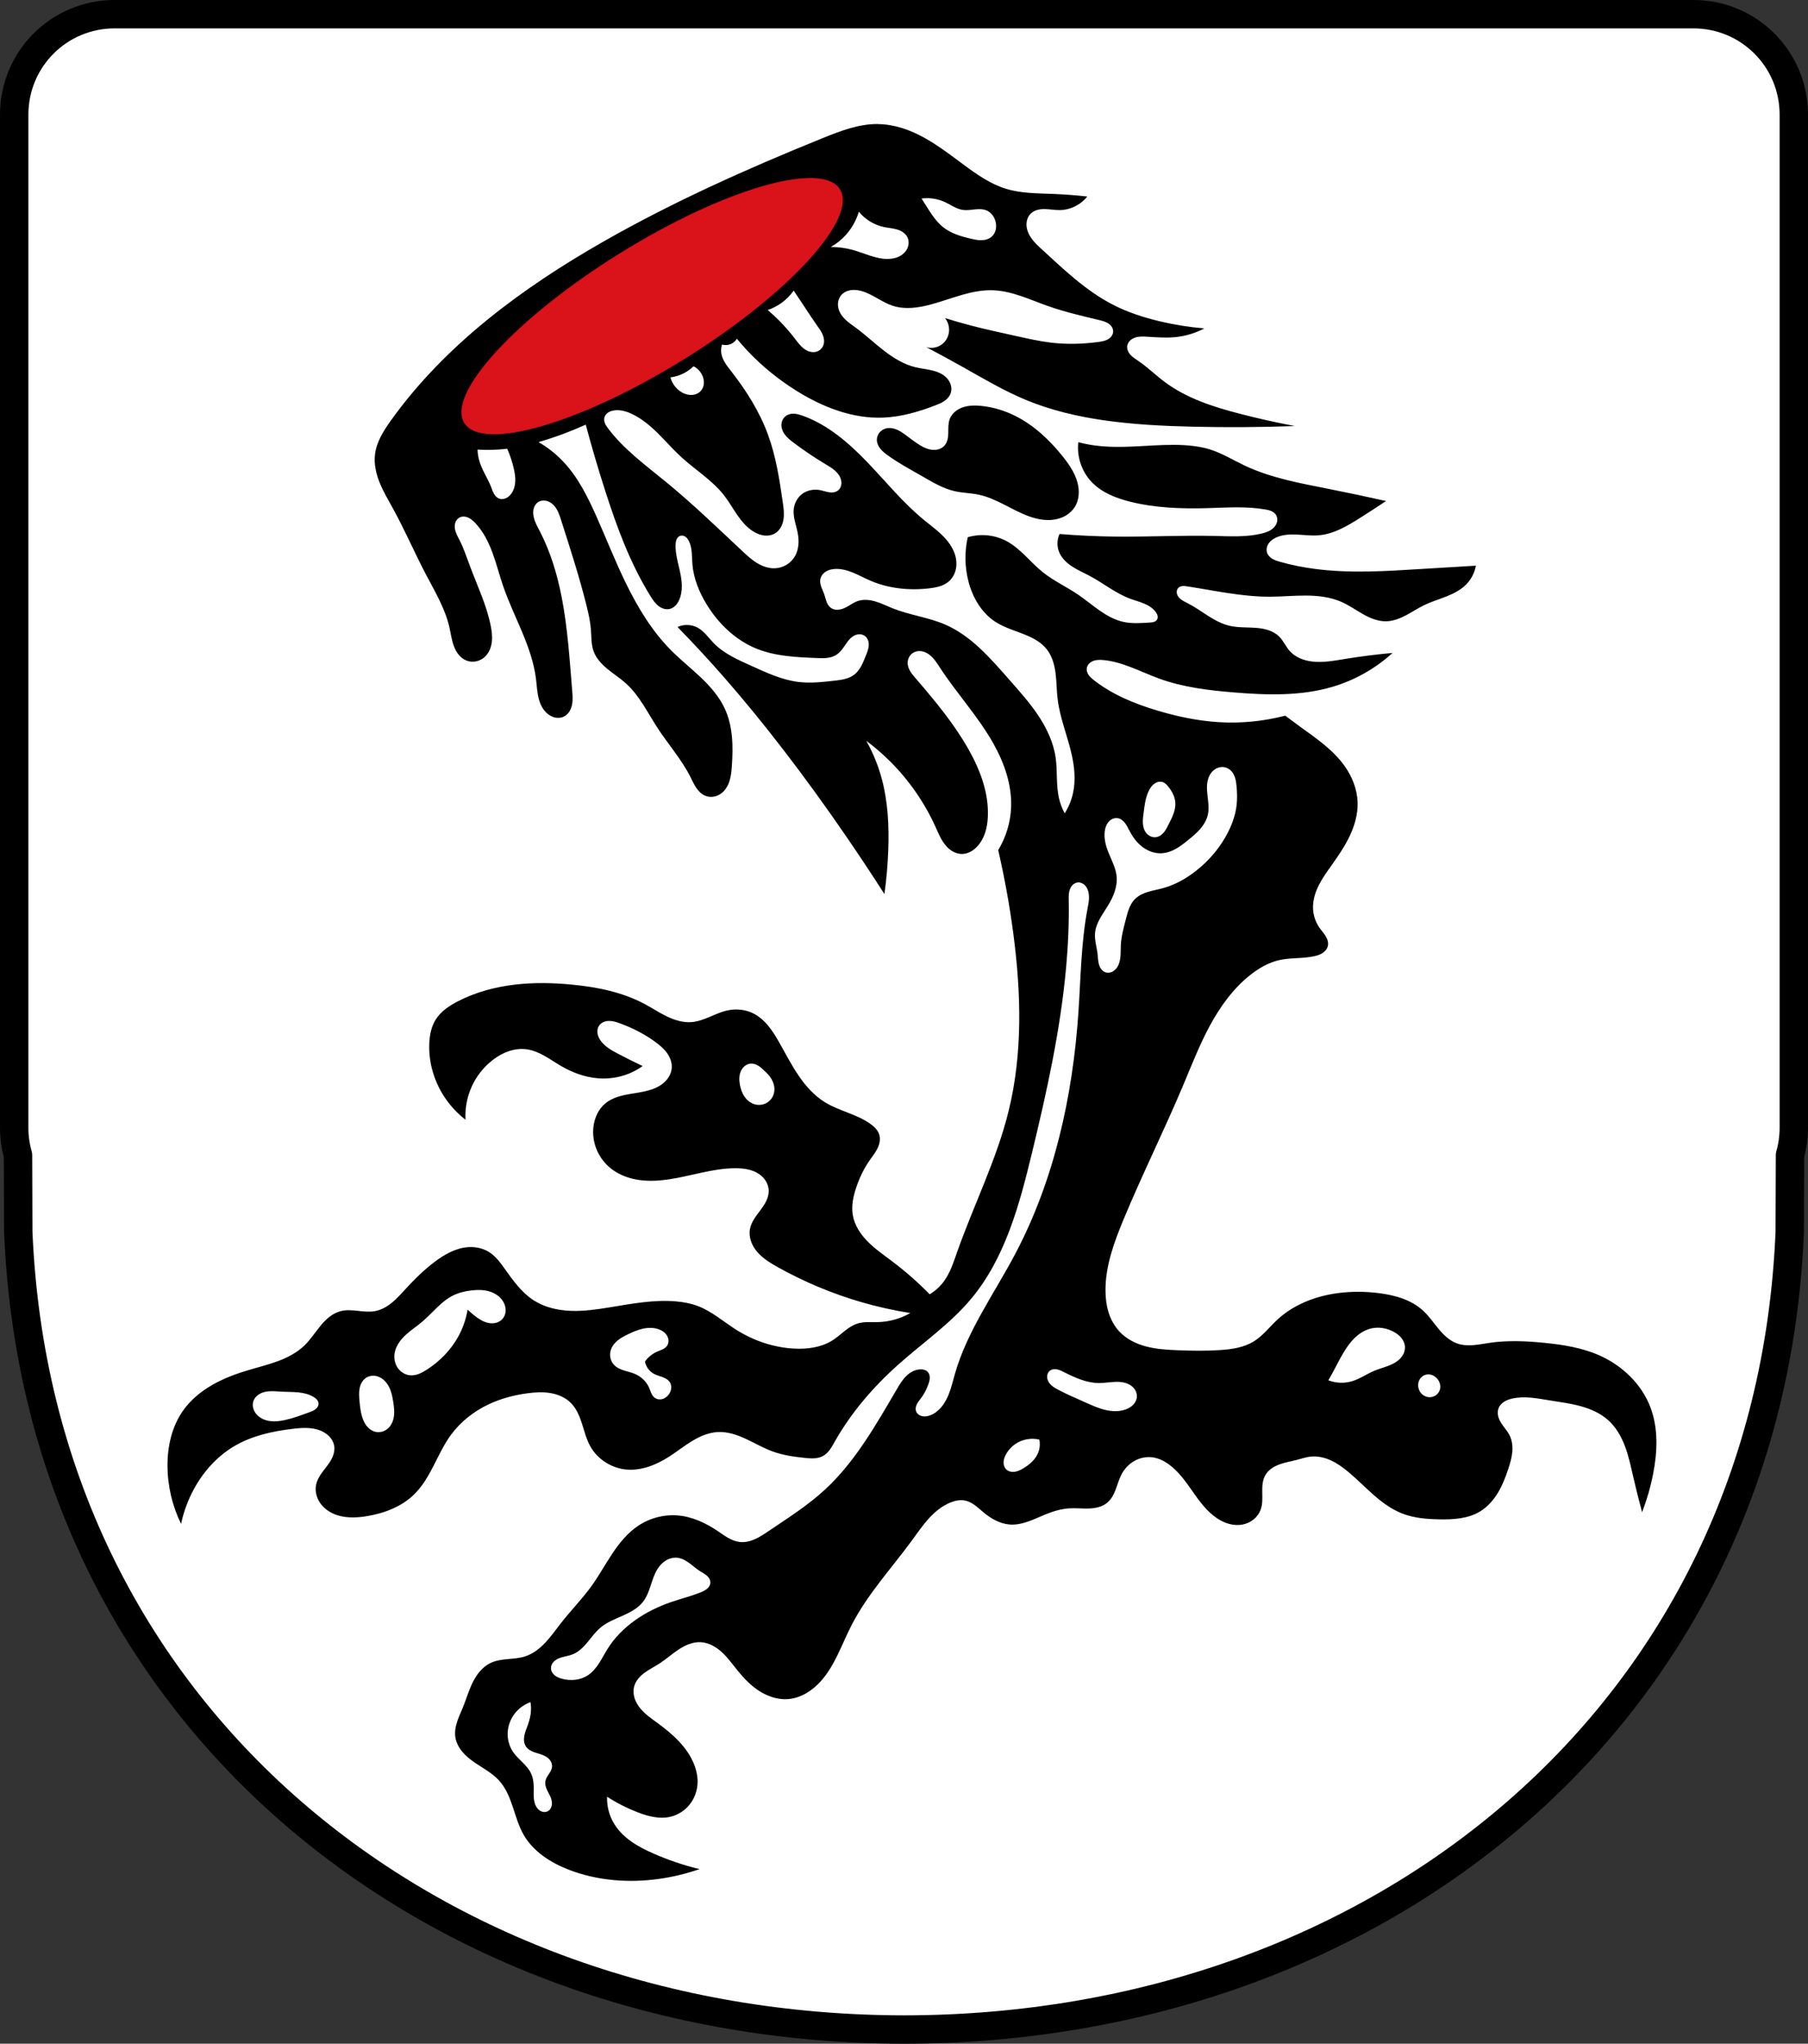 <?xml version="1.0" encoding="UTF-8" standalone="no"?>
<!-- Created with Inkscape (http://www.inkscape.org/) -->

<svg
   xmlns:dc="http://purl.org/dc/elements/1.1/"
   xmlns:cc="http://creativecommons.org/ns#"
   xmlns:rdf="http://www.w3.org/1999/02/22-rdf-syntax-ns#"
   xmlns:svg="http://www.w3.org/2000/svg"
   xmlns="http://www.w3.org/2000/svg"
   xmlns:sodipodi="http://sodipodi.sourceforge.net/DTD/sodipodi-0.dtd"
   xmlns:inkscape="http://www.inkscape.org/namespaces/inkscape"
   width="185.398mm"
   height="209.546mm"
   viewBox="0 0 185.398 209.546"
   version="1.1"
   id="svg8"
   inkscape:version="0.92.5 (2060ec1f9f, 2020-04-08)"
   sodipodi:docname="Aindling.svg">
  <rect x="0" y="0" width="185.398" height="209.546" fill="#333333" stroke="none"/>
  <defs
     id="defs2">
    <inkscape:path-effect
       effect="spiro"
       id="path-effect929"
       is_visible="true" />
    <inkscape:path-effect
       effect="spiro"
       id="path-effect925"
       is_visible="true" />
    <inkscape:path-effect
       effect="spiro"
       id="path-effect920"
       is_visible="true" />
    <inkscape:path-effect
       effect="spiro"
       id="path-effect915"
       is_visible="true" />
    <inkscape:path-effect
       effect="spiro"
       id="path-effect910"
       is_visible="true" />
    <inkscape:path-effect
       effect="spiro"
       id="path-effect905"
       is_visible="true" />
    <inkscape:path-effect
       effect="spiro"
       id="path-effect900"
       is_visible="true" />
    <inkscape:path-effect
       effect="spiro"
       id="path-effect895"
       is_visible="true" />
    <inkscape:path-effect
       effect="spiro"
       id="path-effect889"
       is_visible="true" />
    <inkscape:path-effect
       effect="spiro"
       id="path-effect885"
       is_visible="true" />
    <inkscape:path-effect
       effect="spiro"
       id="path-effect879"
       is_visible="true" />
    <inkscape:path-effect
       effect="spiro"
       id="path-effect875"
       is_visible="true" />
    <inkscape:path-effect
       effect="spiro"
       id="path-effect869"
       is_visible="true" />
    <inkscape:path-effect
       effect="spiro"
       id="path-effect865"
       is_visible="true" />
    <inkscape:path-effect
       effect="spiro"
       id="path-effect859"
       is_visible="true" />
    <inkscape:path-effect
       effect="spiro"
       id="path-effect855"
       is_visible="true" />
    <inkscape:path-effect
       effect="spiro"
       id="path-effect850"
       is_visible="true" />
    <inkscape:path-effect
       effect="spiro"
       id="path-effect845"
       is_visible="true" />
    <inkscape:path-effect
       effect="spiro"
       id="path-effect841"
       is_visible="true" />
    <inkscape:path-effect
       effect="spiro"
       id="path-effect837"
       is_visible="true" />
  </defs>
  <sodipodi:namedview
     id="base"
     pagecolor="#ffffff"
     bordercolor="#666666"
     borderopacity="1.0"
     inkscape:pageopacity="0.0"
     inkscape:pageshadow="2"
     inkscape:zoom="1.0012824"
     inkscape:cx="350.35758"
     inkscape:cy="395.99219"
     inkscape:document-units="mm"
     inkscape:current-layer="layer1"
     showgrid="false"
     inkscape:window-width="1920"
     inkscape:window-height="1046"
     inkscape:window-x="-11"
     inkscape:window-y="-11"
     inkscape:window-maximized="1"
     inkscape:snap-midpoints="true"
     inkscape:snap-smooth-nodes="true"
     inkscape:snap-nodes="false"
     fit-margin-top="0"
     fit-margin-left="0"
     fit-margin-right="0"
     fit-margin-bottom="0" />
  <g
     inkscape:label="Ebene 1"
     inkscape:groupmode="layer"
     id="layer1"
     transform="translate(8.893,-74.523)">
    <path
       inkscape:connector-curvature="0"
       style="fill:#ffffff;fill-rule:evenodd;stroke:none;stroke-width:2.91;stroke-linecap:round;stroke-linejoin:round;stroke-miterlimit:4;stroke-dasharray:none;stroke-opacity:1"
       d="m 2.866,75.978 c -5.708,0 -10.303,4.595 -10.303,10.303 V 190.148 c 0,0.978 0.138,1.923 0.391,2.819 l 0.026,7.858 c 2.06,49.418 42.205,81.728 90.827,81.789 48.666,-0.028 88.795,-32.324 90.826,-81.789 l 0.026,-7.857 c 0.253,-0.896 0.391,-1.841 0.391,-2.821 V 86.281 c 0,-5.708 -4.595,-10.303 -10.303,-10.303 z"
       id="path10563-0-6-2-0-4" />
    <path
       inkscape:connector-curvature="0"
       style="fill:none;fill-rule:evenodd;stroke:#000000;stroke-width:2.91;stroke-linecap:round;stroke-linejoin:round;stroke-miterlimit:4;stroke-dasharray:none;stroke-opacity:1"
       d="m 2.866,75.978 c -5.708,0 -10.303,4.595 -10.303,10.303 V 190.148 c 0,0.978 0.138,1.923 0.391,2.819 l 0.026,7.858 c 2.06,49.418 42.205,81.728 90.826,81.789 48.666,-0.028 88.795,-32.324 90.826,-81.789 l 0.026,-7.857 c 0.253,-0.896 0.391,-1.841 0.391,-2.821 V 86.281 c 0,-5.708 -4.595,-10.303 -10.303,-10.303 z"
       id="path10563-0-6-2-0" />
    <path
       inkscape:connector-curvature="0"
       style="fill:#000000;stroke:none;stroke-width:0.265px;stroke-linecap:butt;stroke-linejoin:miter;stroke-opacity:1"
       d="m 81.136,87.24 c -1.975,-0.021 -3.871,0.717 -5.701,1.458 -7.684,3.112 -15.273,6.499 -22.474,10.607 -8.293,4.731 -16.177,10.541 -21.744,18.297 -0.764,1.064 -1.501,2.214 -1.657,3.514 -0.119,0.989 0.112,1.993 0.487,2.916 0.375,0.923 0.89,1.78 1.369,2.653 1.214,2.209 2.209,4.53 3.381,6.762 0.913,1.74 1.946,3.455 2.387,5.37 0.152,0.661 0.233,1.342 0.474,1.976 0.121,0.317 0.282,0.621 0.501,0.88 0.219,0.259 0.497,0.473 0.815,0.591 0.327,0.121 0.691,0.137 1.029,0.053 0.338,-0.084 0.65,-0.268 0.893,-0.517 0.383,-0.393 0.586,-0.936 0.648,-1.481 0.061,-0.545 -0.011,-1.097 -0.117,-1.635 -0.419,-2.115 -1.367,-4.079 -2.121,-6.099 -0.333,-0.892 -0.631,-1.802 -1.061,-2.652 -0.194,-0.383 -0.417,-0.761 -0.487,-1.184 -0.035,-0.212 -0.03,-0.432 0.038,-0.636 0.067,-0.204 0.2,-0.389 0.383,-0.5 0.134,-0.082 0.292,-0.121 0.449,-0.124 0.157,-0.002 0.314,0.033 0.459,0.092 0.291,0.12 0.532,0.334 0.749,0.561 0.817,0.856 1.36,1.939 1.77,3.049 0.41,1.11 0.699,2.261 1.081,3.381 1.094,3.205 2.96,6.187 3.381,9.547 0.093,0.744 0.115,1.504 0.334,2.222 0.11,0.359 0.27,0.705 0.499,1.002 0.23,0.297 0.531,0.543 0.882,0.677 0.341,0.131 0.732,0.15 1.069,0.01 0.237,-0.099 0.44,-0.272 0.59,-0.481 0.15,-0.209 0.249,-0.451 0.307,-0.702 0.117,-0.501 0.073,-1.023 0.03,-1.535 -0.262,-3.171 -0.459,-6.356 -1.06,-9.48 -0.455,-2.362 -1.146,-4.694 -2.254,-6.829 -0.276,-0.531 -0.582,-1.065 -0.663,-1.657 -0.033,-0.244 -0.027,-0.497 0.046,-0.732 0.073,-0.236 0.215,-0.454 0.418,-0.594 0.243,-0.168 0.559,-0.213 0.848,-0.151 0.289,0.062 0.549,0.226 0.756,0.437 0.413,0.422 0.604,1.007 0.783,1.57 0.917,2.879 1.853,5.754 2.585,8.685 0.207,0.829 0.399,1.667 0.464,2.519 0.056,0.735 0.021,1.492 0.265,2.187 0.263,0.748 0.827,1.352 1.439,1.855 0.612,0.503 1.287,0.93 1.876,1.46 1.396,1.255 2.224,3.002 3.248,4.574 1.105,1.696 2.469,3.23 3.381,5.038 0.189,0.374 0.358,0.76 0.593,1.107 0.234,0.347 0.543,0.66 0.932,0.815 0.272,0.109 0.574,0.137 0.862,0.088 0.289,-0.049 0.563,-0.174 0.795,-0.353 0.406,-0.313 0.672,-0.78 0.824,-1.269 0.152,-0.489 0.2,-1.004 0.237,-1.515 0.143,-1.999 0.114,-4.083 -0.73,-5.9 -0.574,-1.235 -1.494,-2.277 -2.483,-3.214 -0.989,-0.936 -2.059,-1.786 -3.019,-2.753 -1.961,-1.975 -3.421,-4.393 -4.641,-6.895 -1.08,-2.215 -1.985,-4.509 -2.983,-6.762 -0.892,-2.012 -1.88,-4.025 -3.381,-5.635 -0.754,-0.808 -1.628,-1.503 -2.586,-2.055 0.872,-0.256 1.735,-0.543 2.586,-0.861 0.761,-0.285 1.513,-0.595 2.254,-0.929 0.608,2.27 1.271,4.525 1.989,6.762 1.201,3.742 2.569,7.466 4.641,10.806 0.225,0.363 0.465,0.728 0.797,0.996 0.166,0.134 0.355,0.243 0.559,0.304 0.205,0.062 0.425,0.076 0.633,0.025 0.237,-0.058 0.449,-0.197 0.615,-0.375 0.166,-0.178 0.288,-0.394 0.379,-0.62 0.25,-0.615 0.277,-1.301 0.2,-1.961 -0.077,-0.66 -0.253,-1.303 -0.399,-1.951 -0.127,-0.566 -0.231,-1.144 -0.198,-1.723 0.01,-0.173 0.032,-0.349 0.103,-0.507 0.036,-0.079 0.083,-0.153 0.144,-0.215 0.061,-0.062 0.135,-0.112 0.217,-0.14 0.096,-0.033 0.2,-0.036 0.299,-0.015 0.099,0.022 0.192,0.068 0.272,0.129 0.162,0.121 0.273,0.299 0.357,0.483 0.163,0.358 0.231,0.751 0.265,1.143 0.034,0.392 0.034,0.785 0.066,1.177 0.121,1.462 0.692,2.859 1.458,4.11 1.196,1.954 2.922,3.63 5.038,4.508 1.974,0.819 4.163,0.911 6.298,0.994 0.316,0.012 0.634,0.025 0.949,-0.006 0.315,-0.031 0.63,-0.106 0.907,-0.259 0.289,-0.16 0.528,-0.4 0.729,-0.663 0.178,-0.232 0.329,-0.483 0.503,-0.718 0.174,-0.235 0.374,-0.457 0.624,-0.608 0.181,-0.109 0.388,-0.178 0.599,-0.184 0.211,-0.005 0.426,0.056 0.594,0.184 0.147,0.112 0.254,0.273 0.315,0.448 0.061,0.175 0.078,0.363 0.064,0.547 -0.028,0.369 -0.174,0.718 -0.313,1.06 -0.144,0.354 -0.283,0.712 -0.468,1.046 -0.185,0.334 -0.42,0.647 -0.726,0.876 -0.28,0.21 -0.612,0.343 -0.952,0.429 -0.34,0.086 -0.689,0.127 -1.037,0.167 -1.233,0.143 -2.48,0.283 -3.712,0.132 -1.7,-0.207 -3.279,-0.953 -4.839,-1.657 -1.373,-0.62 -2.794,-1.241 -3.845,-2.32 -0.269,-0.276 -0.509,-0.578 -0.77,-0.86 -0.262,-0.282 -0.549,-0.548 -0.887,-0.731 -0.625,-0.338 -1.41,-0.364 -2.055,-0.066 1.661,1.701 3.275,3.447 4.839,5.237 2.068,2.365 4.05,4.804 5.967,7.293 2.25,2.921 4.412,5.91 6.497,8.95 1.335,1.946 2.639,3.913 3.911,5.9 0.212,-1.517 0.344,-3.044 0.397,-4.574 0.084,-2.426 -0.035,-4.881 -0.663,-7.226 -0.365,-1.363 -0.901,-2.68 -1.591,-3.911 0.867,0.648 1.687,1.358 2.453,2.122 1.933,1.929 3.514,4.208 4.641,6.696 0.284,0.628 0.545,1.277 0.972,1.818 0.213,0.271 0.467,0.511 0.764,0.686 0.297,0.175 0.638,0.282 0.982,0.28 0.289,-0.002 0.576,-0.08 0.835,-0.21 0.258,-0.13 0.489,-0.311 0.69,-0.519 0.392,-0.406 0.671,-0.914 0.848,-1.451 0.177,-0.536 0.256,-1.101 0.279,-1.666 0.101,-2.421 -0.797,-4.785 -1.989,-6.895 -1.494,-2.644 -3.456,-4.99 -5.436,-7.293 -0.184,-0.214 -0.369,-0.428 -0.517,-0.668 -0.148,-0.24 -0.258,-0.509 -0.279,-0.79 -0.017,-0.241 0.033,-0.487 0.149,-0.699 0.116,-0.212 0.297,-0.388 0.514,-0.494 0.255,-0.124 0.552,-0.147 0.83,-0.09 0.278,0.057 0.536,0.191 0.76,0.365 0.447,0.348 0.752,0.842 1.062,1.317 1.746,2.67 3.948,5.037 5.503,7.823 1.098,1.967 1.864,4.179 1.79,6.431 -0.051,1.561 -0.513,3.107 -1.326,4.442 0.649,2.808 1.163,5.647 1.543,8.503 0.807,6.078 0.988,12.327 -0.482,18.28 -1.235,5.006 -3.597,9.654 -5.304,14.519 -0.355,1.012 -0.691,2.052 -1.326,2.917 -0.391,0.533 -0.89,0.987 -1.458,1.326 -1.195,-1.221 -2.481,-2.352 -3.845,-3.381 -0.855,-0.645 -1.745,-1.254 -2.499,-2.015 -0.754,-0.761 -1.374,-1.701 -1.545,-2.758 -0.147,-0.91 0.046,-1.842 0.332,-2.718 0.33,-1.009 0.786,-1.98 1.392,-2.851 0.28,-0.403 0.593,-0.787 0.81,-1.227 0.108,-0.22 0.192,-0.454 0.229,-0.697 0.038,-0.242 0.028,-0.494 -0.045,-0.728 -0.069,-0.221 -0.194,-0.423 -0.345,-0.598 -0.152,-0.175 -0.33,-0.325 -0.516,-0.463 -1.403,-1.035 -3.222,-1.339 -4.707,-2.254 -1.114,-0.686 -2,-1.692 -2.732,-2.776 -0.733,-1.084 -1.326,-2.253 -1.975,-3.389 -0.339,-0.594 -0.695,-1.182 -1.134,-1.706 -0.439,-0.524 -0.966,-0.985 -1.584,-1.277 -0.798,-0.377 -1.724,-0.454 -2.585,-0.265 -0.627,0.138 -1.215,0.408 -1.806,0.658 -0.591,0.249 -1.201,0.482 -1.84,0.535 -0.875,0.073 -1.747,-0.195 -2.539,-0.574 -0.792,-0.379 -1.525,-0.869 -2.3,-1.283 -2.295,-1.224 -4.902,-1.744 -7.492,-1.989 -1.917,-0.182 -3.854,-0.221 -5.768,0 -2.047,0.237 -4.07,0.778 -5.9,1.724 -0.875,0.452 -1.729,1.022 -2.254,1.856 -0.456,0.725 -0.626,1.597 -0.663,2.453 -0.089,2.071 0.575,4.156 1.79,5.834 0.543,0.749 1.192,1.421 1.922,1.989 -0.072,-1.328 0.23,-2.674 0.862,-3.845 0.488,-0.903 1.169,-1.702 1.989,-2.321 0.483,-0.365 1.017,-0.668 1.591,-0.861 0.574,-0.193 1.19,-0.275 1.791,-0.199 0.662,0.084 1.288,0.354 1.871,0.68 0.583,0.326 1.131,0.709 1.709,1.044 1.177,0.683 2.488,1.165 3.845,1.26 1.034,0.072 2.085,-0.083 3.049,-0.464 0.516,-0.204 1.008,-0.472 1.459,-0.796 -0.848,-0.402 -1.688,-0.822 -2.519,-1.259 -0.635,-0.334 -1.283,-0.694 -1.724,-1.26 -0.184,-0.236 -0.329,-0.508 -0.379,-0.803 -0.05,-0.295 0.003,-0.614 0.18,-0.855 0.113,-0.154 0.273,-0.271 0.45,-0.345 0.176,-0.074 0.369,-0.106 0.56,-0.106 0.382,-0.001 0.754,0.12 1.113,0.252 1.294,0.475 2.536,1.106 3.646,1.923 0.439,0.323 0.862,0.679 1.178,1.123 0.316,0.444 0.52,0.985 0.48,1.529 -0.024,0.322 -0.133,0.637 -0.301,0.913 -0.168,0.276 -0.393,0.516 -0.65,0.713 -0.512,0.395 -1.137,0.617 -1.768,0.761 -0.707,0.162 -1.432,0.232 -2.14,0.388 -0.708,0.155 -1.415,0.405 -1.97,0.872 -0.681,0.573 -1.076,1.438 -1.193,2.32 -0.111,0.839 0.016,1.707 0.355,2.482 0.339,0.775 0.887,1.456 1.567,1.96 0.823,0.609 1.824,0.952 2.84,1.086 1.015,0.133 2.049,0.065 3.061,-0.091 2.241,-0.345 4.429,-1.115 6.696,-1.127 0.514,-0.003 1.032,0.035 1.527,0.174 0.495,0.139 0.967,0.384 1.323,0.754 0.359,0.373 0.59,0.875 0.597,1.392 0.005,0.369 -0.103,0.732 -0.264,1.064 -0.161,0.332 -0.376,0.635 -0.596,0.93 -0.221,0.296 -0.449,0.586 -0.642,0.9 -0.193,0.314 -0.352,0.655 -0.42,1.017 -0.08,0.425 -0.031,0.869 0.112,1.277 0.143,0.408 0.377,0.78 0.661,1.106 0.569,0.651 1.323,1.107 2.077,1.529 2.704,1.511 5.578,2.715 8.552,3.58 1.654,0.481 3.338,0.857 5.038,1.127 -1.006,0.576 -2.156,0.898 -3.315,0.928 -0.689,0.018 -1.395,-0.063 -2.055,0.133 -0.499,0.148 -0.941,0.446 -1.35,0.768 -0.409,0.322 -0.797,0.675 -1.236,0.956 -1.143,0.731 -2.556,0.926 -3.911,0.861 -2.11,-0.101 -4.178,-0.797 -5.966,-1.922 -1.322,-0.832 -2.516,-1.903 -3.978,-2.453 -0.7,-0.263 -1.443,-0.398 -2.187,-0.464 -2.261,-0.2 -4.523,0.228 -6.762,0.597 -1.335,0.22 -2.682,0.421 -4.034,0.372 -1.352,-0.049 -2.721,-0.363 -3.855,-1.101 -1.214,-0.789 -2.078,-2.002 -2.917,-3.182 -0.456,-0.641 -0.929,-1.298 -1.591,-1.724 -0.623,-0.401 -1.382,-0.57 -2.122,-0.53 -1.294,0.069 -2.48,0.742 -3.513,1.525 -1.061,0.804 -2.016,1.739 -2.917,2.718 -0.453,0.492 -0.896,0.998 -1.411,1.425 -0.515,0.427 -1.113,0.775 -1.771,0.896 -0.579,0.107 -1.174,0.034 -1.759,-0.029 -0.585,-0.063 -1.185,-0.116 -1.755,0.029 -0.42,0.107 -0.809,0.318 -1.152,0.583 -0.343,0.265 -0.643,0.582 -0.919,0.916 -0.552,0.668 -1.019,1.41 -1.641,2.014 -0.753,0.732 -1.705,1.23 -2.688,1.6 -0.983,0.37 -2.006,0.62 -3.013,0.919 -1.294,0.384 -2.571,0.854 -3.743,1.524 -1.172,0.67 -2.241,1.548 -3.018,2.653 -1.142,1.622 -1.596,3.652 -1.591,5.635 0.006,2.06 0.486,4.117 1.392,5.967 0.267,-1.249 0.715,-2.458 1.326,-3.58 0.969,-1.778 2.368,-3.343 4.11,-4.375 1.818,-1.078 3.934,-1.545 6.033,-1.79 0.552,-0.065 1.109,-0.115 1.664,-0.073 0.555,0.042 1.11,0.18 1.584,0.471 0.251,0.154 0.479,0.35 0.654,0.587 0.176,0.236 0.298,0.514 0.34,0.806 0.052,0.365 -0.025,0.74 -0.169,1.079 -0.144,0.339 -0.353,0.647 -0.574,0.942 -0.221,0.295 -0.456,0.58 -0.658,0.888 -0.203,0.308 -0.375,0.642 -0.455,1.002 -0.132,0.594 -0.002,1.233 0.311,1.755 0.313,0.522 0.798,0.931 1.346,1.197 1.095,0.532 2.381,0.499 3.581,0.296 1.783,-0.301 3.555,-0.981 4.839,-2.254 0.841,-0.834 1.436,-1.882 1.976,-2.936 0.54,-1.054 1.041,-2.137 1.736,-3.096 0.997,-1.376 2.374,-2.459 3.911,-3.182 1.252,-0.589 2.607,-0.945 3.978,-1.127 0.78,-0.104 1.576,-0.151 2.351,-0.019 0.776,0.132 1.535,0.456 2.09,1.013 0.577,0.58 0.894,1.365 1.144,2.144 0.249,0.779 0.448,1.583 0.845,2.298 0.744,1.339 2.187,2.254 3.713,2.386 1.546,0.134 3.069,-0.488 4.375,-1.326 0.793,-0.508 1.531,-1.099 2.335,-1.588 0.805,-0.489 1.696,-0.88 2.637,-0.931 1.005,-0.055 1.992,0.281 2.905,0.705 0.913,0.423 1.785,0.94 2.731,1.284 1.061,0.387 2.191,0.548 3.315,0.663 0.315,0.032 0.631,0.061 0.947,0.042 0.316,-0.019 0.633,-0.088 0.91,-0.241 0.279,-0.154 0.507,-0.387 0.696,-0.644 0.189,-0.257 0.34,-0.537 0.497,-0.814 1.684,-2.979 3.945,-5.61 6.497,-7.889 2.512,-2.244 5.33,-4.178 7.491,-6.762 3.49,-4.172 4.951,-9.63 6.232,-14.916 1.525,-6.295 2.933,-12.642 3.514,-19.093 0.204,-2.27 0.306,-4.549 0.265,-6.828 -0.004,-0.226 -0.01,-0.453 0.014,-0.678 0.024,-0.225 0.077,-0.449 0.185,-0.648 0.074,-0.138 0.175,-0.262 0.299,-0.357 0.125,-0.095 0.274,-0.158 0.43,-0.174 0.246,-0.025 0.494,0.074 0.679,0.238 0.185,0.164 0.309,0.388 0.381,0.624 0.092,0.299 0.105,0.618 0.08,0.93 -0.025,0.312 -0.088,0.619 -0.146,0.927 -0.658,3.49 -0.687,7.063 -0.928,10.607 -0.584,8.587 -2.473,17.186 -6.497,24.794 -2.144,4.055 -4.9,7.856 -6.166,12.265 -0.204,0.712 -0.369,1.438 -0.648,2.124 -0.278,0.687 -0.682,1.343 -1.275,1.787 -0.239,0.179 -0.507,0.321 -0.796,0.397 -0.237,0.063 -0.492,0.08 -0.727,0.008 -0.117,-0.036 -0.229,-0.094 -0.322,-0.174 -0.093,-0.08 -0.167,-0.183 -0.21,-0.298 -0.045,-0.122 -0.055,-0.255 -0.037,-0.384 0.018,-0.129 0.062,-0.253 0.121,-0.369 0.118,-0.232 0.291,-0.43 0.445,-0.639 0.312,-0.423 0.552,-0.897 0.729,-1.392 0.074,-0.209 0.138,-0.425 0.142,-0.646 0.004,-0.221 -0.058,-0.451 -0.208,-0.613 -0.09,-0.098 -0.209,-0.168 -0.335,-0.21 -0.126,-0.042 -0.261,-0.057 -0.394,-0.056 -0.28,0.003 -0.556,0.078 -0.807,0.202 -0.251,0.124 -0.476,0.296 -0.675,0.492 -0.398,0.393 -0.687,0.88 -0.97,1.362 -2.143,3.647 -4.25,7.408 -7.359,10.276 -1.756,1.62 -3.785,2.909 -5.768,4.243 -0.451,0.304 -0.903,0.611 -1.399,0.834 -0.496,0.222 -1.044,0.356 -1.584,0.293 -0.422,-0.05 -0.822,-0.217 -1.191,-0.427 -0.369,-0.21 -0.711,-0.463 -1.063,-0.7 -1.214,-0.818 -2.585,-1.46 -4.044,-1.591 -1.437,-0.129 -2.912,0.257 -4.11,1.06 -1.087,0.729 -1.928,1.77 -2.654,2.86 -0.726,1.089 -1.355,2.243 -2.119,3.306 -0.954,1.325 -2.108,2.493 -3.116,3.779 -0.53,0.676 -1.02,1.385 -1.607,2.011 -0.587,0.626 -1.288,1.174 -2.105,1.436 -0.57,0.183 -1.174,0.22 -1.77,0.275 -0.596,0.055 -1.202,0.133 -1.744,0.388 -0.833,0.391 -1.43,1.163 -1.84,1.986 -0.41,0.823 -0.663,1.715 -1.009,2.568 -0.198,0.487 -0.426,0.962 -0.591,1.461 -0.165,0.499 -0.265,1.029 -0.196,1.55 0.074,0.562 0.344,1.087 0.703,1.525 0.36,0.439 0.808,0.798 1.275,1.119 0.862,0.592 1.817,1.081 2.519,1.856 0.688,0.76 1.079,1.738 1.404,2.709 0.325,0.972 0.603,1.971 1.115,2.859 0.995,1.726 2.782,2.863 4.641,3.58 2.932,1.132 6.169,1.371 9.281,0.928 1.398,-0.199 2.776,-0.533 4.11,-0.995 -1.611,-0.391 -3.188,-0.924 -4.707,-1.591 -0.785,-0.345 -1.559,-0.727 -2.261,-1.22 -0.703,-0.492 -1.335,-1.098 -1.783,-1.83 -0.508,-0.83 -0.765,-1.812 -0.729,-2.784 0.981,0.635 2.026,1.169 3.116,1.591 1.077,0.418 2.256,0.728 3.381,0.464 0.783,-0.184 1.494,-0.647 1.99,-1.28 0.496,-0.633 0.774,-1.43 0.794,-2.233 0.016,-0.61 -0.114,-1.22 -0.331,-1.79 -0.691,-1.811 -2.214,-3.166 -3.779,-4.309 -0.643,-0.47 -1.313,-0.927 -1.809,-1.551 -0.248,-0.312 -0.449,-0.665 -0.559,-1.048 -0.111,-0.383 -0.128,-0.796 -0.019,-1.179 0.163,-0.571 0.591,-1.033 1.07,-1.384 0.479,-0.351 1.016,-0.613 1.515,-0.936 0.682,-0.441 1.288,-0.992 1.967,-1.439 0.679,-0.447 1.464,-0.793 2.276,-0.749 0.821,0.044 1.576,0.485 2.179,1.044 0.603,0.558 1.082,1.235 1.599,1.873 0.649,0.8 1.374,1.553 2.244,2.105 0.87,0.551 1.9,0.891 2.927,0.812 1.282,-0.099 2.448,-0.839 3.315,-1.79 1.485,-1.629 2.178,-3.805 3.182,-5.768 1.633,-3.193 4.117,-5.854 6.232,-8.751 0.547,-0.749 1.071,-1.517 1.695,-2.203 0.624,-0.686 1.357,-1.293 2.216,-1.642 0.482,-0.196 1.016,-0.307 1.525,-0.199 0.364,0.077 0.697,0.262 0.997,0.481 0.3,0.219 0.573,0.474 0.859,0.712 0.78,0.649 1.705,1.188 2.718,1.26 0.648,0.046 1.297,-0.101 1.91,-0.318 0.613,-0.216 1.2,-0.501 1.803,-0.743 0.764,-0.306 1.565,-0.545 2.386,-0.597 0.673,-0.042 1.349,0.041 2.023,0.016 0.337,-0.013 0.675,-0.052 0.998,-0.147 0.324,-0.095 0.634,-0.246 0.89,-0.465 0.418,-0.357 0.669,-0.869 0.861,-1.383 0.192,-0.515 0.337,-1.05 0.597,-1.534 0.298,-0.555 0.747,-1.032 1.296,-1.344 0.548,-0.312 1.195,-0.454 1.821,-0.379 0.626,0.074 1.213,0.359 1.723,0.729 1,0.725 1.722,1.761 2.432,2.772 0.71,1.011 1.451,2.037 2.474,2.731 0.387,0.262 0.811,0.473 1.262,0.596 0.451,0.123 0.93,0.155 1.389,0.067 0.411,-0.079 0.805,-0.256 1.131,-0.519 0.326,-0.263 0.582,-0.613 0.726,-1.006 0.204,-0.561 0.173,-1.175 0.163,-1.771 -0.01,-0.596 0.011,-1.221 0.301,-1.743 0.151,-0.272 0.37,-0.503 0.621,-0.687 0.251,-0.184 0.532,-0.323 0.824,-0.431 0.583,-0.217 1.202,-0.315 1.804,-0.472 0.462,-0.121 0.917,-0.279 1.392,-0.332 0.719,-0.08 1.451,0.089 2.109,0.392 0.658,0.303 1.247,0.735 1.802,1.199 0.893,0.748 1.708,1.585 2.585,2.351 0.877,0.766 1.831,1.469 2.917,1.892 1.195,0.465 2.497,0.571 3.779,0.596 1.436,0.029 2.944,-0.057 4.176,-0.795 0.768,-0.46 1.381,-1.151 1.845,-1.917 0.465,-0.766 0.79,-1.608 1.072,-2.458 0.186,-0.561 0.355,-1.132 0.409,-1.72 0.054,-0.588 -0.012,-1.199 -0.277,-1.727 -0.228,-0.455 -0.592,-0.828 -0.862,-1.26 -0.142,-0.227 -0.258,-0.473 -0.314,-0.734 -0.056,-0.262 -0.049,-0.541 0.049,-0.79 0.107,-0.272 0.317,-0.496 0.563,-0.654 0.246,-0.158 0.527,-0.255 0.811,-0.321 1.264,-0.297 2.582,-0.03 3.863,0.179 1.065,0.174 2.139,0.308 3.179,0.594 1.04,0.286 2.056,0.734 2.854,1.461 0.781,0.711 1.317,1.658 1.69,2.646 0.373,0.988 0.593,2.026 0.829,3.056 0.285,1.243 0.595,2.481 0.928,3.712 0.487,-1.268 0.865,-2.578 1.127,-3.911 0.446,-2.264 0.548,-4.669 -0.265,-6.829 -0.91,-2.419 -2.934,-4.338 -5.304,-5.37 -1.752,-0.763 -3.667,-1.069 -5.569,-1.259 -1.874,-0.188 -3.772,-0.27 -5.635,0 -0.553,0.08 -1.102,0.191 -1.659,0.235 -0.557,0.044 -1.128,0.018 -1.655,-0.168 -0.775,-0.274 -1.391,-0.872 -1.916,-1.505 -0.525,-0.633 -0.99,-1.322 -1.597,-1.876 -1.229,-1.122 -2.922,-1.588 -4.574,-1.79 -1.364,-0.166 -2.748,-0.177 -4.11,0 -2.284,0.296 -4.542,1.153 -6.232,2.718 -0.817,0.756 -1.503,1.674 -2.453,2.254 -1.007,0.614 -2.217,0.79 -3.393,0.871 -1.456,0.101 -2.919,0.077 -4.378,0.019 -1.083,-0.043 -2.174,-0.107 -3.223,-0.38 -1.049,-0.273 -2.064,-0.771 -2.796,-1.57 -0.507,-0.553 -0.864,-1.235 -1.084,-1.953 -0.22,-0.718 -0.305,-1.473 -0.309,-2.224 -0.011,-2.526 0.888,-4.959 1.856,-7.292 1.919,-4.624 4.158,-9.109 6.099,-13.723 0.868,-2.062 1.678,-4.155 2.741,-6.123 1.063,-1.968 2.398,-3.826 4.153,-5.213 0.884,-0.698 1.884,-1.279 2.983,-1.525 1.173,-0.263 2.406,-0.137 3.58,-0.398 0.301,-0.067 0.602,-0.161 0.859,-0.332 0.257,-0.171 0.468,-0.427 0.533,-0.729 0.037,-0.172 0.026,-0.353 -0.019,-0.524 -0.045,-0.171 -0.121,-0.332 -0.213,-0.482 -0.184,-0.301 -0.428,-0.561 -0.63,-0.85 -0.418,-0.599 -0.651,-1.325 -0.662,-2.055 -0.013,-0.811 0.241,-1.608 0.608,-2.331 0.367,-0.723 0.845,-1.383 1.315,-2.044 0.683,-0.963 1.355,-1.943 1.857,-3.012 0.502,-1.069 0.832,-2.238 0.794,-3.419 -0.042,-1.332 -0.555,-2.625 -1.325,-3.712 -1.183,-1.669 -2.917,-2.846 -4.574,-4.044 -0.512,-0.37 -1.021,-0.746 -1.525,-1.127 -2.222,0.579 -4.536,0.804 -6.828,0.663 -2.137,-0.132 -4.247,-0.579 -6.298,-1.193 -2.315,-0.693 -4.599,-1.621 -6.497,-3.116 -0.192,-0.151 -0.381,-0.31 -0.523,-0.508 -0.142,-0.198 -0.233,-0.443 -0.206,-0.685 0.02,-0.178 0.103,-0.346 0.223,-0.478 0.12,-0.132 0.275,-0.23 0.442,-0.295 0.333,-0.129 0.703,-0.123 1.058,-0.089 2.025,0.194 3.854,1.234 5.768,1.922 2.418,0.869 4.997,1.179 7.558,1.392 3.416,0.284 6.922,0.396 10.206,-0.588 2.259,-0.676 4.361,-1.867 6.102,-3.457 -1.649,0.149 -3.293,0.358 -4.927,0.625 -1.096,0.179 -2.208,0.386 -3.311,0.256 -0.861,-0.101 -1.728,-0.431 -2.303,-1.08 -0.4,-0.45 -0.638,-1.029 -1.06,-1.458 -0.312,-0.318 -0.713,-0.539 -1.135,-0.681 -0.422,-0.142 -0.867,-0.206 -1.311,-0.238 -0.888,-0.065 -1.792,-0.005 -2.659,-0.208 -0.798,-0.187 -1.528,-0.588 -2.22,-1.027 -0.692,-0.439 -1.359,-0.921 -2.089,-1.293 -0.325,-0.166 -0.673,-0.318 -0.904,-0.6 -0.115,-0.141 -0.197,-0.314 -0.209,-0.496 -0.006,-0.091 0.005,-0.184 0.036,-0.269 0.031,-0.086 0.082,-0.165 0.149,-0.226 0.116,-0.106 0.274,-0.156 0.43,-0.167 0.157,-0.012 0.314,0.012 0.469,0.036 2.808,0.436 5.606,1.064 8.448,1.06 1.241,-0.002 2.479,-0.124 3.72,-0.118 1.241,0.006 2.503,0.149 3.639,0.649 0.77,0.339 1.461,0.833 2.193,1.247 0.733,0.414 1.54,0.755 2.381,0.742 0.716,-0.011 1.404,-0.279 2.037,-0.611 0.633,-0.333 1.23,-0.734 1.874,-1.046 0.726,-0.351 1.503,-0.583 2.253,-0.88 0.75,-0.296 1.49,-0.667 2.056,-1.242 0.514,-0.522 0.866,-1.202 0.994,-1.923 -1.834,0.106 -3.669,0.217 -5.503,0.332 -3.667,0.23 -7.362,0.476 -11.005,0 -1.209,-0.158 -2.407,-0.395 -3.58,-0.729 -0.27,-0.077 -0.543,-0.161 -0.784,-0.305 -0.241,-0.144 -0.452,-0.357 -0.542,-0.623 -0.055,-0.163 -0.062,-0.341 -0.028,-0.51 0.034,-0.169 0.107,-0.329 0.207,-0.469 0.2,-0.281 0.499,-0.477 0.816,-0.612 0.667,-0.283 1.415,-0.307 2.138,-0.269 0.724,0.037 1.449,0.132 2.171,0.07 1.545,-0.132 2.933,-0.96 4.243,-1.79 0.891,-0.564 1.774,-1.138 2.652,-1.723 -1.984,-0.444 -3.973,-0.864 -5.967,-1.26 -2.911,-0.578 -5.87,-1.115 -8.552,-2.386 -1.19,-0.564 -2.322,-1.271 -3.58,-1.657 -0.518,-0.159 -1.053,-0.262 -1.591,-0.332 -1.361,-0.175 -2.74,-0.136 -4.11,-0.066 -2.034,0.104 -4.082,0.276 -6.099,0 -0.559,-0.076 -1.112,-0.188 -1.657,-0.332 -0.172,1.485 0.353,3.036 1.392,4.11 1.03,1.066 2.474,1.628 3.911,1.989 2.589,0.649 5.287,0.74 7.956,0.663 1.97,-0.057 3.958,-0.203 5.9,0.132 0.209,0.036 0.419,0.079 0.614,0.162 0.195,0.083 0.377,0.211 0.492,0.389 0.131,0.201 0.168,0.456 0.121,0.691 -0.046,0.235 -0.173,0.451 -0.34,0.623 -0.335,0.344 -0.812,0.507 -1.278,0.617 -1.557,0.368 -3.181,0.275 -4.781,0.237 -3.38,-0.079 -6.762,0.1 -10.143,0.066 -1.925,-0.019 -3.849,-0.108 -5.768,-0.265 -0.258,0.556 -0.283,1.216 -0.067,1.79 0.244,0.649 0.769,1.157 1.349,1.538 0.579,0.381 1.222,0.654 1.833,0.981 1.39,0.743 2.634,1.769 4.11,2.32 0.476,0.178 0.971,0.304 1.44,0.501 0.468,0.197 0.919,0.476 1.212,0.891 0.075,0.106 0.139,0.223 0.17,0.349 0.03,0.127 0.024,0.265 -0.037,0.38 -0.035,0.067 -0.088,0.123 -0.148,0.168 -0.061,0.044 -0.129,0.077 -0.201,0.1 -0.143,0.046 -0.296,0.055 -0.446,0.064 -0.886,0.052 -1.785,0.121 -2.652,-0.067 -0.889,-0.192 -1.7,-0.645 -2.447,-1.164 -0.746,-0.519 -1.442,-1.11 -2.194,-1.621 -1.192,-0.81 -2.522,-1.418 -3.646,-2.32 -1.275,-1.023 -2.271,-2.412 -3.712,-3.182 -1.206,-0.644 -2.668,-0.79 -3.978,-0.397 -0.333,1.48 -0.31,3.038 0.066,4.508 0.424,1.66 1.345,3.248 2.784,4.176 1.033,0.666 2.259,0.955 3.381,1.459 0.7,0.314 1.377,0.727 1.856,1.326 0.553,0.691 0.803,1.579 0.917,2.457 0.114,0.878 0.106,1.768 0.21,2.647 0.235,1.971 1.031,3.829 1.458,5.768 0.278,1.262 0.399,2.581 0.133,3.845 -0.158,0.751 -0.451,1.473 -0.862,2.121 -0.272,-0.499 -0.473,-1.036 -0.597,-1.591 -0.299,-1.343 -0.136,-2.748 -0.331,-4.11 -0.224,-1.563 -0.916,-3.029 -1.793,-4.343 -0.876,-1.314 -1.937,-2.493 -2.981,-3.678 -1.922,-2.184 -3.893,-4.48 -6.563,-5.635 -1.721,-0.744 -3.629,-0.963 -5.37,-1.658 -0.591,-0.236 -1.161,-0.526 -1.771,-0.706 -0.61,-0.18 -1.279,-0.245 -1.875,-0.023 -0.306,0.114 -0.58,0.297 -0.861,0.464 -0.285,0.169 -0.585,0.323 -0.91,0.383 -0.163,0.03 -0.331,0.036 -0.494,0.008 -0.163,-0.029 -0.321,-0.092 -0.453,-0.192 -0.208,-0.158 -0.341,-0.397 -0.431,-0.642 -0.09,-0.245 -0.145,-0.503 -0.232,-0.75 -0.089,-0.251 -0.211,-0.49 -0.3,-0.741 -0.089,-0.251 -0.146,-0.522 -0.098,-0.784 0.031,-0.17 0.107,-0.33 0.211,-0.467 0.105,-0.137 0.239,-0.252 0.387,-0.34 0.297,-0.176 0.648,-0.246 0.993,-0.254 0.624,-0.014 1.238,0.164 1.815,0.404 0.577,0.24 1.126,0.541 1.699,0.789 1.903,0.825 4.04,1.042 6.099,0.795 0.683,-0.082 1.391,-0.227 1.922,-0.662 0.351,-0.288 0.603,-0.691 0.729,-1.127 0.152,-0.525 0.125,-1.095 -0.031,-1.619 -0.156,-0.524 -0.437,-1.006 -0.778,-1.433 -0.682,-0.855 -1.594,-1.491 -2.44,-2.185 -2.126,-1.746 -3.869,-3.903 -5.773,-5.889 -1.904,-1.986 -4.048,-3.85 -6.637,-4.778 -0.255,-0.091 -0.516,-0.174 -0.786,-0.201 -0.27,-0.027 -0.552,0.003 -0.792,0.128 -0.161,0.084 -0.3,0.208 -0.403,0.358 -0.103,0.15 -0.169,0.324 -0.193,0.504 -0.028,0.204 -0.003,0.414 0.061,0.61 0.064,0.196 0.166,0.379 0.29,0.544 0.248,0.33 0.578,0.587 0.907,0.835 1.044,0.785 2.128,1.516 3.248,2.187 0.331,0.198 0.667,0.392 0.957,0.645 0.29,0.253 0.536,0.573 0.634,0.946 0.053,0.201 0.062,0.416 0.008,0.618 -0.053,0.201 -0.171,0.387 -0.34,0.51 -0.13,0.094 -0.285,0.148 -0.444,0.17 -0.159,0.022 -0.321,0.012 -0.479,-0.014 -0.316,-0.052 -0.619,-0.166 -0.934,-0.222 -0.619,-0.11 -1.287,0.021 -1.79,0.397 -0.48,0.36 -0.791,0.929 -0.862,1.525 -0.049,0.414 0.011,0.833 0.103,1.239 0.092,0.406 0.215,0.805 0.295,1.214 0.157,0.802 0.136,1.674 -0.265,2.386 -0.206,0.366 -0.506,0.678 -0.864,0.897 -0.358,0.219 -0.772,0.345 -1.191,0.363 -0.655,0.028 -1.3,-0.205 -1.859,-0.548 -0.559,-0.343 -1.043,-0.793 -1.522,-1.241 -2.547,-2.385 -5.06,-4.813 -7.757,-7.027 -2.097,-1.721 -4.33,-3.339 -5.966,-5.503 -0.124,-0.164 -0.246,-0.333 -0.327,-0.523 -0.081,-0.19 -0.119,-0.404 -0.071,-0.604 0.049,-0.202 0.184,-0.378 0.353,-0.499 0.169,-0.121 0.371,-0.192 0.575,-0.23 0.628,-0.117 1.276,0.064 1.856,0.332 1.03,0.476 1.912,1.22 2.718,2.018 0.806,0.798 1.55,1.658 2.387,2.424 1.446,1.323 3.168,2.367 4.375,3.911 0.507,0.649 0.911,1.372 1.381,2.048 0.469,0.677 1.02,1.321 1.735,1.73 0.323,0.184 0.678,0.319 1.048,0.355 0.37,0.036 0.755,-0.031 1.073,-0.222 0.249,-0.15 0.451,-0.372 0.595,-0.624 0.144,-0.253 0.231,-0.535 0.275,-0.822 0.088,-0.575 0.007,-1.16 -0.075,-1.736 -0.338,-2.356 -0.703,-4.727 -1.524,-6.961 -0.868,-2.361 -2.23,-4.515 -3.779,-6.497 -0.212,-0.272 -0.429,-0.542 -0.61,-0.836 -0.181,-0.294 -0.327,-0.614 -0.384,-0.954 -0.052,-0.309 -0.029,-0.63 0.066,-0.928 0.304,0.088 0.64,0.064 0.928,-0.067 0.246,-0.111 0.457,-0.299 0.597,-0.53 0.716,0.869 1.492,1.69 2.32,2.453 1.185,1.092 2.476,2.067 3.845,2.917 2.652,1.647 5.698,2.837 8.817,2.718 1.846,-0.071 3.646,-0.596 5.37,-1.259 0.303,-0.117 0.607,-0.239 0.879,-0.416 0.272,-0.177 0.513,-0.415 0.646,-0.711 0.099,-0.222 0.134,-0.47 0.108,-0.712 -0.026,-0.241 -0.112,-0.475 -0.241,-0.681 -0.17,-0.27 -0.413,-0.491 -0.685,-0.657 -0.272,-0.167 -0.575,-0.281 -0.883,-0.365 -0.616,-0.169 -1.259,-0.217 -1.879,-0.369 -1.195,-0.293 -2.265,-0.96 -3.238,-1.714 -0.973,-0.753 -1.87,-1.601 -2.861,-2.331 -0.3,-0.221 -0.609,-0.431 -0.892,-0.674 -0.283,-0.243 -0.541,-0.521 -0.716,-0.85 -0.149,-0.279 -0.235,-0.595 -0.227,-0.911 0.008,-0.316 0.112,-0.633 0.311,-0.88 0.233,-0.289 0.586,-0.468 0.952,-0.534 0.366,-0.066 0.744,-0.025 1.103,0.07 1.159,0.307 2.109,1.152 3.248,1.524 1.258,0.411 2.634,0.212 3.911,-0.132 2.112,-0.57 4.179,-1.533 6.364,-1.458 1.939,0.066 3.741,0.942 5.569,1.591 1.729,0.614 3.52,1.032 5.304,1.459 0.332,0.08 0.673,0.163 0.959,0.35 0.143,0.094 0.271,0.213 0.362,0.358 0.091,0.145 0.145,0.315 0.138,0.486 -0.006,0.169 -0.071,0.333 -0.171,0.469 -0.1,0.136 -0.234,0.246 -0.382,0.328 -0.296,0.164 -0.638,0.219 -0.973,0.264 -1.603,0.215 -3.233,0.256 -4.84,0.066 -1.184,-0.14 -2.349,-0.405 -3.513,-0.663 -1.617,-0.359 -3.238,-0.706 -4.839,-1.127 -0.846,-0.222 -1.686,-0.466 -2.519,-0.729 0.32,0.407 0.467,0.945 0.397,1.458 -0.046,0.338 -0.183,0.663 -0.397,0.928 -0.224,0.276 -0.531,0.485 -0.871,0.59 -0.34,0.105 -0.711,0.108 -1.052,0.007 1.269,0.667 2.529,1.352 3.779,2.055 2.129,1.197 4.238,2.45 6.497,3.381 2.519,1.038 5.193,1.663 7.889,2.055 3.028,0.44 6.09,0.592 9.149,0.663 3.491,0.081 6.985,0.059 10.475,-0.066 -1.892,-0.355 -3.772,-0.775 -5.635,-1.259 -2.711,-0.704 -5.445,-1.574 -7.69,-3.249 -0.925,-0.69 -1.754,-1.507 -2.708,-2.158 -0.278,-0.19 -0.57,-0.368 -0.8,-0.613 -0.115,-0.123 -0.214,-0.262 -0.28,-0.418 -0.065,-0.155 -0.096,-0.327 -0.076,-0.494 0.025,-0.209 0.13,-0.405 0.277,-0.556 0.147,-0.15 0.336,-0.257 0.536,-0.324 0.399,-0.134 0.832,-0.113 1.253,-0.087 0.971,0.06 1.947,0.137 2.915,0.037 1.021,-0.106 2.02,-0.41 2.927,-0.89 -1.54,-0.129 -3.071,-0.373 -4.574,-0.73 -1.67,-0.396 -3.315,-0.934 -4.84,-1.723 -2.722,-1.408 -4.971,-3.561 -7.226,-5.635 -0.368,-0.339 -0.74,-0.679 -1.038,-1.08 -0.298,-0.402 -0.522,-0.873 -0.553,-1.373 -0.014,-0.231 0.014,-0.465 0.09,-0.683 0.077,-0.218 0.204,-0.42 0.374,-0.577 0.185,-0.171 0.417,-0.286 0.66,-0.352 0.243,-0.067 0.497,-0.087 0.749,-0.083 0.504,0.007 1.004,0.108 1.508,0.104 1.094,-0.007 2.172,-0.534 2.85,-1.392 -1.168,-0.131 -2.34,-0.219 -3.513,-0.265 -1.627,-0.064 -3.284,-0.051 -4.839,-0.531 -1.587,-0.49 -2.975,-1.464 -4.309,-2.453 -1.993,-1.477 -3.994,-3.05 -6.364,-3.779 -0.794,-0.244 -1.621,-0.389 -2.453,-0.397 z m 5.084,7.603 c 0.613,0.007 1.224,0.142 1.781,0.398 0.304,0.14 0.591,0.315 0.888,0.468 0.298,0.153 0.61,0.287 0.942,0.336 0.408,0.061 0.823,-0.008 1.234,-0.051 0.411,-0.042 0.841,-0.055 1.219,0.111 0.228,0.1 0.428,0.262 0.581,0.458 0.153,0.196 0.261,0.427 0.324,0.668 0.071,0.27 0.087,0.558 0.026,0.831 -0.061,0.273 -0.2,0.531 -0.408,0.718 -0.277,0.249 -0.657,0.358 -1.029,0.37 -0.372,0.012 -0.74,-0.065 -1.103,-0.149 -1.013,-0.234 -2.041,-0.54 -2.855,-1.186 -0.679,-0.539 -1.164,-1.279 -1.629,-2.011 -0.196,-0.308 -0.39,-0.616 -0.583,-0.925 0.203,-0.027 0.407,-0.039 0.611,-0.037 z m -7.046,1.384 c 0.642,0.791 1.558,1.353 2.553,1.568 0.437,0.094 0.887,0.123 1.317,0.244 0.215,0.06 0.425,0.144 0.612,0.266 0.188,0.121 0.353,0.281 0.464,0.475 0.129,0.225 0.179,0.492 0.155,0.75 -0.025,0.258 -0.124,0.507 -0.275,0.718 -0.208,0.29 -0.51,0.506 -0.842,0.639 -0.331,0.133 -0.691,0.185 -1.048,0.186 -1.231,0.001 -2.372,-0.596 -3.559,-0.925 -0.732,-0.203 -1.492,-0.304 -2.252,-0.301 0.596,-0.336 1.136,-0.773 1.589,-1.287 0.592,-0.671 1.035,-1.474 1.287,-2.333 z m -6.678,8.094 c 0.394,0.583 0.784,1.168 1.17,1.755 0.394,0.599 0.783,1.201 1.199,1.785 0.233,0.327 0.477,0.653 0.622,1.027 0.072,0.187 0.119,0.385 0.122,0.586 0.004,0.201 -0.037,0.404 -0.13,0.581 -0.132,0.252 -0.37,0.446 -0.643,0.527 -0.222,0.066 -0.462,0.059 -0.686,-0.002 -0.223,-0.061 -0.43,-0.173 -0.614,-0.314 -0.368,-0.28 -0.642,-0.663 -0.924,-1.03 -0.505,-0.659 -1.052,-1.285 -1.639,-1.873 -0.366,-0.367 -0.746,-0.718 -1.141,-1.053 0.489,-0.167 0.953,-0.404 1.375,-0.702 0.498,-0.352 0.936,-0.789 1.288,-1.287 z m -10.271,7.754 c 0.45,0.226 0.805,0.635 0.966,1.112 0.081,0.241 0.114,0.5 0.079,0.751 -0.035,0.252 -0.141,0.496 -0.313,0.682 -0.193,0.208 -0.462,0.338 -0.743,0.382 -0.28,0.044 -0.57,0.004 -0.838,-0.089 -0.401,-0.14 -0.755,-0.403 -1.024,-0.731 -0.231,-0.282 -0.402,-0.614 -0.497,-0.966 0.489,-0.06 0.968,-0.21 1.405,-0.439 0.354,-0.185 0.68,-0.423 0.965,-0.702 z m 29.019,4.031 c -0.478,-0.017 -0.957,0.023 -1.407,0.178 -0.3,0.103 -0.584,0.259 -0.822,0.469 -0.238,0.21 -0.429,0.476 -0.535,0.775 -0.154,0.435 -0.123,0.911 -0.133,1.373 -0.005,0.231 -0.021,0.463 -0.077,0.687 -0.056,0.224 -0.152,0.441 -0.304,0.615 -0.147,0.169 -0.342,0.292 -0.553,0.365 -0.211,0.073 -0.439,0.096 -0.662,0.08 -0.446,-0.033 -0.868,-0.219 -1.253,-0.445 -0.562,-0.331 -1.066,-0.75 -1.595,-1.132 -0.287,-0.207 -0.584,-0.404 -0.915,-0.53 -0.33,-0.126 -0.698,-0.178 -1.04,-0.087 -0.261,0.069 -0.499,0.222 -0.667,0.433 -0.168,0.211 -0.263,0.48 -0.259,0.75 0.005,0.326 0.151,0.638 0.354,0.892 0.204,0.255 0.463,0.458 0.726,0.651 1.119,0.818 2.347,1.47 3.549,2.16 1.069,0.614 2.142,1.269 3.343,1.543 0.811,0.185 1.654,0.189 2.469,0.36 1.831,0.384 3.384,1.574 5.143,2.212 0.821,0.298 1.706,0.474 2.57,0.349 0.432,-0.062 0.856,-0.2 1.231,-0.423 0.376,-0.223 0.703,-0.531 0.93,-0.904 0.351,-0.577 0.447,-1.285 0.36,-1.955 -0.158,-1.217 -0.875,-2.284 -1.645,-3.24 -1.338,-1.661 -2.927,-3.161 -4.835,-4.114 -1.093,-0.546 -2.282,-0.906 -3.497,-1.029 -0.158,-0.016 -0.317,-0.028 -0.476,-0.034 z m -48.127,4.426 c 0.288,0.65 0.514,1.327 0.673,2.019 0.101,0.439 0.176,0.889 0.153,1.339 -0.023,0.45 -0.148,0.903 -0.417,1.265 -0.147,0.198 -0.339,0.368 -0.567,0.463 -0.228,0.094 -0.495,0.106 -0.72,0.006 -0.215,-0.096 -0.376,-0.285 -0.49,-0.49 -0.114,-0.206 -0.186,-0.431 -0.271,-0.651 -0.348,-0.901 -0.914,-1.711 -1.199,-2.633 -0.123,-0.398 -0.192,-0.812 -0.205,-1.229 0.458,0.029 0.917,0.039 1.375,0.029 0.557,-0.011 1.114,-0.05 1.668,-0.117 z m 73.362,32.633 c 0.324,0.012 0.639,0.159 0.867,0.39 0.203,0.206 0.336,0.472 0.419,0.749 0.083,0.277 0.118,0.566 0.144,0.854 0.059,0.648 0.077,1.303 0,1.949 -0.114,0.952 -0.435,1.872 -0.867,2.729 -0.772,1.533 -1.904,2.876 -3.249,3.942 -1.03,0.816 -2.197,1.477 -3.465,1.82 -0.502,0.136 -1.016,0.221 -1.513,0.374 -0.497,0.153 -0.984,0.38 -1.346,0.752 -0.262,0.27 -0.448,0.605 -0.586,0.956 -0.138,0.35 -0.229,0.716 -0.324,1.081 -0.228,0.885 -0.474,1.773 -0.52,2.686 -0.019,0.377 -0.004,0.755 -0.036,1.131 -0.032,0.376 -0.114,0.756 -0.311,1.078 -0.125,0.205 -0.299,0.385 -0.513,0.495 -0.214,0.109 -0.471,0.143 -0.7,0.069 -0.172,-0.056 -0.321,-0.17 -0.434,-0.311 -0.113,-0.141 -0.19,-0.308 -0.242,-0.481 -0.104,-0.346 -0.106,-0.713 -0.147,-1.071 -0.082,-0.724 -0.323,-1.439 -0.26,-2.166 0.044,-0.514 0.24,-1.004 0.486,-1.457 0.246,-0.453 0.544,-0.876 0.813,-1.316 0.285,-0.464 0.54,-0.95 0.711,-1.467 0.171,-0.517 0.256,-1.067 0.199,-1.609 -0.089,-0.839 -0.507,-1.6 -0.823,-2.383 -0.283,-0.701 -0.488,-1.459 -0.39,-2.209 0.045,-0.344 0.158,-0.687 0.383,-0.951 0.112,-0.132 0.252,-0.242 0.41,-0.313 0.158,-0.071 0.335,-0.101 0.507,-0.079 0.151,0.019 0.295,0.079 0.421,0.162 0.127,0.084 0.236,0.192 0.331,0.31 0.19,0.237 0.319,0.515 0.46,0.784 0.218,0.416 0.468,0.818 0.78,1.169 0.331,0.374 0.732,0.69 1.185,0.9 0.453,0.21 0.959,0.313 1.457,0.27 0.437,-0.038 0.861,-0.185 1.25,-0.39 0.389,-0.204 0.745,-0.464 1.09,-0.736 0.072,-0.057 0.145,-0.116 0.217,-0.174 0.445,-0.359 0.891,-0.721 1.269,-1.151 0.377,-0.43 0.685,-0.934 0.81,-1.491 0.149,-0.664 0.032,-1.354 -0.042,-2.03 -0.037,-0.338 -0.063,-0.679 -0.039,-1.018 0.024,-0.339 0.099,-0.678 0.255,-0.98 0.129,-0.25 0.315,-0.472 0.548,-0.629 0.233,-0.157 0.514,-0.248 0.795,-0.237 z m -6.315,1.511 c 0.071,0.007 0.141,0.023 0.208,0.049 0.213,0.083 0.376,0.256 0.52,0.433 0.385,0.474 0.693,1.037 0.736,1.646 0.028,0.397 -0.058,0.795 -0.193,1.169 -0.136,0.374 -0.321,0.728 -0.5,1.083 -0.141,0.28 -0.28,0.565 -0.479,0.807 -0.199,0.242 -0.468,0.442 -0.777,0.492 -0.194,0.032 -0.397,0.003 -0.578,-0.075 -0.181,-0.078 -0.34,-0.204 -0.462,-0.358 -0.223,-0.282 -0.321,-0.647 -0.34,-1.006 -0.019,-0.359 0.033,-0.717 0.08,-1.074 0.109,-0.818 0.199,-1.665 0.607,-2.382 0.141,-0.248 0.323,-0.481 0.566,-0.631 0.121,-0.075 0.258,-0.128 0.399,-0.149 0.071,-0.01 0.142,-0.012 0.213,-0.005 z m -42.051,28.898 c 0.275,-0.013 0.545,0.088 0.777,0.235 0.232,0.147 0.431,0.339 0.63,0.529 0.124,0.118 0.248,0.235 0.362,0.362 0.267,0.297 0.478,0.651 0.576,1.039 0.098,0.388 0.077,0.81 -0.093,1.173 -0.165,0.352 -0.468,0.636 -0.829,0.782 -0.361,0.146 -0.775,0.152 -1.142,0.022 -0.393,-0.139 -0.723,-0.427 -0.955,-0.773 -0.232,-0.346 -0.371,-0.748 -0.452,-1.157 -0.091,-0.462 -0.108,-0.955 0.071,-1.39 0.089,-0.218 0.227,-0.417 0.41,-0.566 0.182,-0.149 0.41,-0.244 0.645,-0.256 z m -27.751,23.213 c 0.326,0.013 0.649,0.059 0.961,0.157 0.311,0.097 0.608,0.245 0.865,0.447 0.256,0.202 0.47,0.46 0.608,0.756 0.123,0.264 0.185,0.559 0.158,0.85 -0.027,0.29 -0.145,0.574 -0.345,0.787 -0.201,0.213 -0.478,0.348 -0.767,0.397 -0.289,0.049 -0.589,0.016 -0.869,-0.07 -0.45,-0.138 -0.846,-0.409 -1.215,-0.701 -0.243,-0.192 -0.477,-0.395 -0.701,-0.608 -0.163,0.982 -0.497,1.935 -0.982,2.805 -0.764,1.371 -1.901,2.524 -3.226,3.366 -0.254,0.162 -0.517,0.313 -0.798,0.42 -0.282,0.106 -0.585,0.167 -0.885,0.142 -0.521,-0.043 -1.006,-0.353 -1.294,-0.789 -0.288,-0.436 -0.384,-0.987 -0.296,-1.502 0.125,-0.725 0.59,-1.349 1.13,-1.848 0.54,-0.5 1.162,-0.901 1.722,-1.377 1.049,-0.891 1.9,-2.052 3.133,-2.665 0.568,-0.283 1.194,-0.434 1.823,-0.514 0.324,-0.041 0.653,-0.063 0.979,-0.051 z m 91.962,3.866 c 0.564,-0.011 1.133,0.133 1.637,0.392 0.311,0.16 0.604,0.366 0.827,0.635 0.224,0.269 0.376,0.605 0.389,0.955 0.01,0.286 -0.073,0.572 -0.218,0.82 -0.144,0.248 -0.347,0.458 -0.577,0.629 -0.681,0.506 -1.555,0.655 -2.338,0.982 -0.78,0.325 -1.482,0.832 -2.291,1.075 -0.791,0.238 -1.66,0.204 -2.431,-0.093 0.144,-0.247 0.284,-0.496 0.421,-0.748 0.389,-0.717 0.746,-1.453 1.169,-2.151 0.333,-0.549 0.711,-1.078 1.182,-1.515 0.471,-0.437 1.041,-0.781 1.67,-0.916 0.185,-0.04 0.373,-0.061 0.561,-0.065 z m -74.477,0.019 c 0.272,0.006 0.541,0.049 0.797,0.14 0.352,0.124 0.683,0.347 0.868,0.671 0.092,0.162 0.146,0.348 0.145,0.534 -0.001,0.187 -0.059,0.374 -0.171,0.524 -0.114,0.153 -0.28,0.261 -0.452,0.343 -0.172,0.082 -0.355,0.142 -0.53,0.218 -0.504,0.219 -0.946,0.579 -1.262,1.028 0.103,0.531 0.457,1.009 0.935,1.262 0.28,0.148 0.592,0.221 0.888,0.334 0.148,0.057 0.292,0.124 0.423,0.214 0.13,0.09 0.246,0.203 0.326,0.34 0.104,0.178 0.142,0.391 0.12,0.596 -0.021,0.205 -0.1,0.402 -0.214,0.573 -0.16,0.24 -0.397,0.435 -0.674,0.515 -0.139,0.04 -0.286,0.051 -0.428,0.028 -0.142,-0.023 -0.28,-0.08 -0.394,-0.169 -0.156,-0.122 -0.263,-0.296 -0.343,-0.477 -0.081,-0.181 -0.139,-0.37 -0.218,-0.551 -0.277,-0.63 -0.815,-1.133 -1.449,-1.402 -0.364,-0.155 -0.754,-0.236 -1.131,-0.357 -0.377,-0.12 -0.752,-0.288 -1.02,-0.579 -0.198,-0.214 -0.328,-0.489 -0.376,-0.777 -0.047,-0.288 -0.012,-0.588 0.095,-0.859 0.144,-0.363 0.411,-0.668 0.72,-0.907 0.308,-0.24 0.658,-0.419 1.01,-0.589 0.49,-0.236 0.992,-0.455 1.523,-0.571 0.266,-0.058 0.54,-0.089 0.811,-0.083 z m 41.453,4.23 c 0.064,0.002 0.129,0.01 0.192,0.022 0.253,0.048 0.485,0.167 0.715,0.283 1.133,0.571 2.332,1.118 3.6,1.122 0.578,0.002 1.151,-0.11 1.729,-0.123 0.289,-0.007 0.58,0.011 0.861,0.08 0.281,0.068 0.552,0.188 0.776,0.371 0.16,0.13 0.295,0.292 0.387,0.477 0.092,0.185 0.139,0.393 0.128,0.598 -0.017,0.31 -0.167,0.604 -0.382,0.827 -0.216,0.223 -0.494,0.378 -0.787,0.482 -0.682,0.24 -1.437,0.203 -2.138,0.028 -0.702,-0.175 -1.363,-0.481 -2.023,-0.776 -0.91,-0.408 -1.828,-0.799 -2.711,-1.262 -0.38,-0.199 -0.77,-0.427 -0.997,-0.792 -0.113,-0.182 -0.181,-0.397 -0.168,-0.611 0.012,-0.214 0.109,-0.427 0.277,-0.561 0.101,-0.08 0.224,-0.129 0.35,-0.151 0.063,-0.011 0.128,-0.015 0.192,-0.013 z m 38.222,0.539 c 0.132,-0.006 0.265,0.012 0.391,0.052 0.251,0.081 0.472,0.249 0.629,0.46 0.207,0.278 0.309,0.643 0.234,0.982 -0.056,0.256 -0.212,0.489 -0.425,0.641 -0.213,0.152 -0.482,0.224 -0.744,0.2 -0.28,-0.025 -0.548,-0.159 -0.741,-0.364 -0.193,-0.205 -0.311,-0.478 -0.334,-0.758 -0.019,-0.226 0.024,-0.457 0.129,-0.658 0.105,-0.201 0.274,-0.368 0.479,-0.464 0.12,-0.056 0.25,-0.086 0.382,-0.092 z m -108.088,0.137 c 0.088,0.004 0.176,0.015 0.262,0.035 0.344,0.077 0.655,0.272 0.898,0.528 0.27,0.283 0.456,0.637 0.584,1.007 0.128,0.37 0.198,0.757 0.257,1.144 0.07,0.455 0.125,0.917 0.074,1.375 -0.052,0.457 -0.219,0.915 -0.542,1.243 -0.173,0.176 -0.388,0.312 -0.624,0.387 -0.235,0.075 -0.491,0.088 -0.732,0.034 -0.32,-0.073 -0.606,-0.263 -0.824,-0.507 -0.219,-0.244 -0.373,-0.54 -0.485,-0.848 -0.206,-0.568 -0.272,-1.175 -0.328,-1.777 -0.041,-0.444 -0.078,-0.895 0.009,-1.332 0.043,-0.219 0.118,-0.432 0.233,-0.623 0.115,-0.191 0.27,-0.359 0.46,-0.476 0.225,-0.138 0.492,-0.199 0.757,-0.188 z m -10.248,1.587 c 0.28,0.009 0.562,0.035 0.842,0.05 0.56,0.03 1.122,0.015 1.679,0.072 0.558,0.057 1.119,0.189 1.593,0.489 0.112,0.071 0.219,0.152 0.305,0.253 0.086,0.101 0.148,0.224 0.163,0.356 0.013,0.119 -0.014,0.24 -0.069,0.346 -0.054,0.106 -0.135,0.198 -0.228,0.273 -0.185,0.15 -0.414,0.234 -0.638,0.316 -0.815,0.299 -1.631,0.606 -2.478,0.795 -0.566,0.126 -1.155,0.197 -1.724,0.086 -0.284,-0.056 -0.561,-0.157 -0.806,-0.312 -0.245,-0.155 -0.457,-0.365 -0.602,-0.616 -0.186,-0.322 -0.254,-0.721 -0.14,-1.075 0.086,-0.267 0.271,-0.496 0.498,-0.66 0.227,-0.164 0.496,-0.265 0.77,-0.319 0.275,-0.054 0.554,-0.062 0.835,-0.053 z m 77.788,4.878 c 0.238,5e-5 0.476,0.027 0.708,0.081 0.098,0.467 0.048,0.964 -0.14,1.403 -0.288,0.669 -0.872,1.168 -1.496,1.543 -0.275,0.165 -0.569,0.314 -0.887,0.357 -0.159,0.022 -0.323,0.016 -0.477,-0.026 -0.155,-0.042 -0.3,-0.122 -0.412,-0.237 -0.179,-0.185 -0.26,-0.452 -0.254,-0.71 0.006,-0.258 0.091,-0.509 0.207,-0.739 0.328,-0.656 0.909,-1.177 1.59,-1.449 0.369,-0.147 0.765,-0.222 1.162,-0.222 z m -36.591,12.187 c 0.05,-1e-5 0.1,0.002 0.15,0.007 0.455,0.042 0.872,0.271 1.242,0.539 0.37,0.269 0.707,0.581 1.092,0.827 0.247,0.158 0.514,0.288 0.731,0.484 0.109,0.098 0.204,0.212 0.269,0.343 0.065,0.131 0.098,0.28 0.082,0.425 -0.013,0.113 -0.055,0.221 -0.116,0.317 -0.061,0.096 -0.139,0.18 -0.226,0.253 -0.215,0.181 -0.478,0.296 -0.741,0.399 -0.967,0.379 -1.979,0.63 -2.961,0.968 -2.592,0.892 -5.035,2.463 -6.493,4.784 -0.306,0.487 -0.566,1.002 -0.879,1.484 -0.313,0.482 -0.688,0.938 -1.172,1.25 -0.762,0.492 -1.744,0.578 -2.619,0.342 -0.272,-0.073 -0.541,-0.179 -0.758,-0.358 -0.108,-0.09 -0.202,-0.198 -0.27,-0.321 -0.068,-0.123 -0.108,-0.262 -0.111,-0.403 -0.005,-0.238 0.101,-0.469 0.26,-0.645 0.16,-0.176 0.37,-0.301 0.591,-0.389 0.441,-0.176 0.928,-0.215 1.37,-0.39 0.618,-0.244 1.103,-0.735 1.528,-1.245 0.424,-0.511 0.812,-1.06 1.32,-1.488 0.661,-0.557 1.483,-0.874 2.273,-1.225 0.789,-0.351 1.587,-0.767 2.113,-1.452 0.374,-0.488 0.584,-1.078 0.775,-1.662 0.191,-0.584 0.375,-1.18 0.706,-1.698 0.217,-0.339 0.498,-0.641 0.841,-0.852 0.3,-0.184 0.65,-0.294 1.001,-0.294 z M 45.5,249.044 c 0.052,0.281 0.071,0.569 0.057,0.854 -0.025,0.526 -0.162,1.042 -0.342,1.538 -0.129,0.354 -0.28,0.704 -0.346,1.075 -0.033,0.186 -0.044,0.376 -0.019,0.563 0.025,0.187 0.088,0.37 0.193,0.527 0.194,0.287 0.515,0.46 0.84,0.578 0.325,0.118 0.667,0.191 0.982,0.333 0.231,0.104 0.448,0.246 0.609,0.441 0.161,0.195 0.261,0.446 0.245,0.698 -0.017,0.274 -0.165,0.521 -0.317,0.75 -0.151,0.229 -0.314,0.461 -0.366,0.731 -0.06,0.309 0.033,0.628 0.164,0.914 0.131,0.286 0.3,0.555 0.406,0.852 0.088,0.247 0.131,0.518 0.073,0.774 -0.029,0.128 -0.083,0.251 -0.163,0.355 -0.08,0.104 -0.187,0.189 -0.309,0.238 -0.197,0.079 -0.426,0.059 -0.619,-0.03 -0.192,-0.09 -0.35,-0.246 -0.464,-0.425 -0.177,-0.28 -0.253,-0.613 -0.279,-0.943 -0.026,-0.33 -0.005,-0.662 -0.006,-0.993 -0.001,-0.526 -0.059,-1.062 -0.285,-1.537 -0.203,-0.428 -0.53,-0.783 -0.866,-1.117 -0.336,-0.334 -0.687,-0.658 -0.956,-1.047 -0.365,-0.529 -0.563,-1.17 -0.569,-1.813 -0.007,-0.643 0.176,-1.285 0.512,-1.832 0.417,-0.68 1.072,-1.211 1.823,-1.481 z"
       id="path839" />
    <ellipse
       style="fill:#da121a;fill-opacity:1;stroke:none;stroke-width:0.255;stroke-linecap:round;stroke-linejoin:round;stroke-miterlimit:4;stroke-dasharray:none;stroke-opacity:1"
       id="path1960-7"
       cx="120.559"
       cy="6.696"
       rx="6.35"
       ry="22.682"
       transform="rotate(58.124)"
       inkscape:transform-center-x="-19.572454"
       inkscape:transform-center-y="-12.01194" />
  </g>
</svg>
